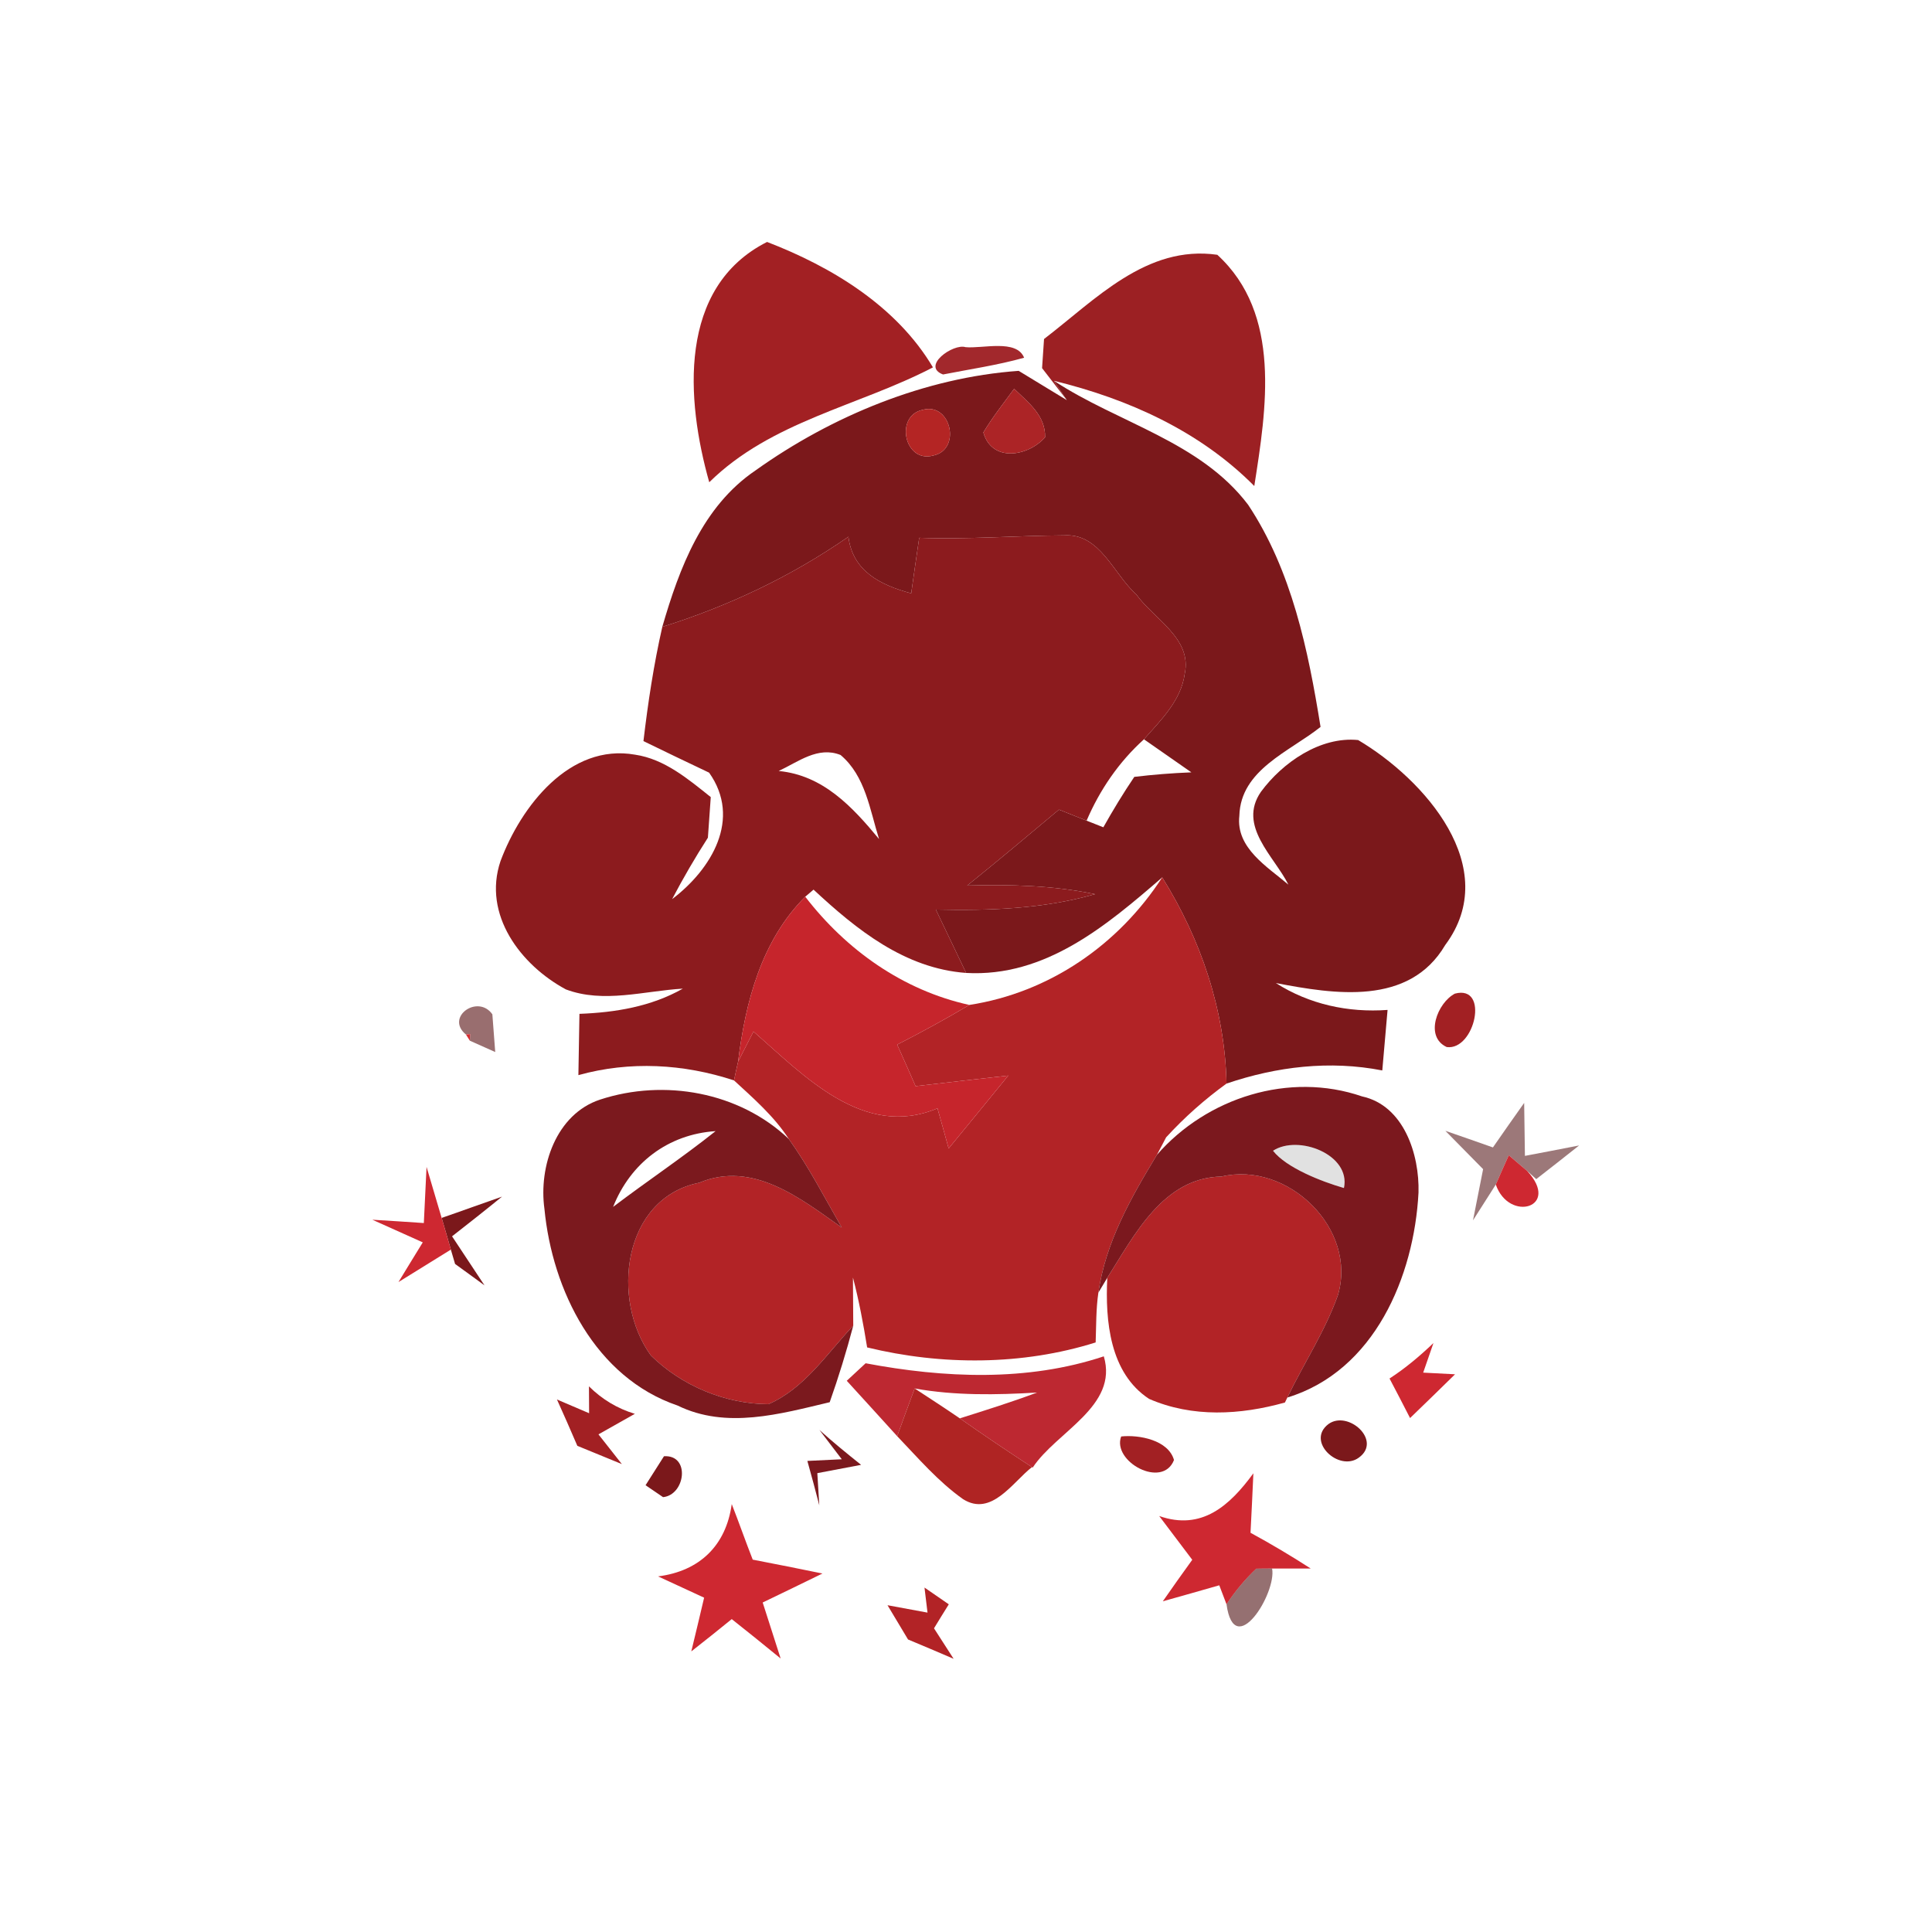 <svg xmlns="http://www.w3.org/2000/svg" width="128pt" height="128pt" viewBox="0 0 128 128"><g fill="#a22023"><path d="M46.99 31.95c-1.54-5.44-2.11-12.92 3.83-15.92 4.29 1.65 8.59 4.26 10.99 8.31-4.94 2.57-10.72 3.57-14.82 7.61zM96.39 65.83c2.31-.61 1.32 3.79-.54 3.54-1.5-.69-.61-2.94.54-3.54zM39.02 91.85c.87.86 1.88 1.47 3.04 1.82-.6.34-1.81 1.02-2.41 1.36.39.49 1.16 1.48 1.55 1.97-.99-.41-1.97-.81-2.95-1.21-.44-1.03-.89-2.05-1.35-3.07.53.23 1.59.68 2.13.91l-.01-1.78zM74.28 95.17c1.19-.13 3.13.24 3.5 1.56-.76 1.94-4.12.1-3.5-1.56z"/></g><path fill="#9c2023" d="M69.17 22.46c3.4-2.6 6.78-6.25 11.48-5.58 4.28 3.92 3.25 10.21 2.45 15.32-3.61-3.64-8.35-5.77-13.27-6.97.21.32.63.96.85 1.28l-1.64-2.12c.03-.48.1-1.45.13-1.93z"/><path fill="#9e2024" d="M62.48 24.81c-1.47-.55.67-2.07 1.49-1.81 1.12.11 3.38-.55 3.88.7-1.74.49-3.59.76-5.37 1.11z" opacity=".96"/><g fill="#7b181b"><path d="M50.05 31.17c5.07-3.62 11.25-6.16 17.44-6.6.8.48 2.39 1.46 3.19 1.94-.22-.32-.64-.96-.85-1.28 4.23 2.79 9.68 4.01 12.86 8.21 2.9 4.37 3.98 9.63 4.8 14.72-2.05 1.64-5.3 2.83-5.38 5.89-.24 2.13 1.85 3.37 3.25 4.56-.94-1.88-3.38-3.89-1.82-6.15 1.43-1.94 3.93-3.68 6.44-3.43 4.39 2.6 9.59 8.45 5.77 13.58-2.39 4.06-7.35 3.26-11.22 2.52 2.21 1.41 4.79 1.97 7.4 1.78-.12 1.34-.23 2.67-.35 4.01-3.48-.68-6.99-.26-10.32.87-.11-4.88-1.69-9.54-4.26-13.66-3.7 3.2-7.74 6.62-12.99 6.33-.67-1.41-1.34-2.81-2.01-4.2 3.54.08 7.12-.04 10.55-1.02-2.79-.58-5.64-.65-8.47-.57 2.05-1.65 4.06-3.34 6.08-5.03.46.18 1.38.55 1.83.73.28.11.84.33 1.11.44.64-1.14 1.32-2.26 2.05-3.34 1.25-.15 2.51-.25 3.78-.3-1.05-.73-2.1-1.46-3.14-2.19 1.12-1.27 2.46-2.57 2.7-4.33.51-2.36-2.04-3.63-3.21-5.27-1.51-1.35-2.4-4.06-4.77-3.91-3.2.02-6.41.28-9.61.16-.18 1.23-.36 2.45-.53 3.68-2.02-.54-3.88-1.46-4.16-3.75-3.77 2.62-7.95 4.6-12.33 5.97 1.13-3.9 2.66-7.98 6.17-10.36m17.14-5.41c-.7.95-1.43 1.88-2.04 2.89.57 2.01 2.97 1.59 4.09.32.03-1.45-1.12-2.31-2.05-3.21m-6.05 1.39c-1.89.39-1.22 3.56.69 3.03 1.89-.39 1.17-3.54-.69-3.03zM29.26 80.69c1.34-.46 2.67-.95 4-1.41-1.09.89-2.2 1.76-3.31 2.63.72 1.08 1.43 2.17 2.15 3.25-.49-.36-1.46-1.07-1.95-1.42l-.28-.95c-.2-.7-.4-1.4-.61-2.1zM88.01 94.35c1.3-.95 3.58 1.09 2.02 2.22-1.31.97-3.53-1.07-2.02-2.22zM42.77 98.4c.31-.48.92-1.44 1.22-1.92 1.76-.11 1.42 2.56-.06 2.71-.29-.2-.87-.59-1.16-.79z"/></g><path fill="#ac2426" d="M67.19 25.76c.93.9 2.08 1.76 2.05 3.21-1.12 1.27-3.52 1.69-4.09-.32.61-1.01 1.34-1.94 2.04-2.89z"/><path fill="#b42524" d="M61.14 27.15c1.86-.51 2.58 2.64.69 3.03-1.91.53-2.58-2.64-.69-3.03z"/><path fill="#8c1b1e" d="M43.88 41.53c4.38-1.37 8.56-3.35 12.33-5.97.28 2.29 2.14 3.21 4.16 3.75.17-1.23.35-2.45.53-3.68 3.2.12 6.41-.14 9.61-.16 2.37-.15 3.26 2.56 4.77 3.91 1.17 1.64 3.72 2.91 3.21 5.27-.24 1.76-1.58 3.06-2.7 4.33-1.66 1.5-2.92 3.34-3.8 5.39-.45-.18-1.37-.55-1.83-.73-2.02 1.69-4.03 3.38-6.08 5.03 2.83-.08 5.68-.01 8.47.57-3.43.98-7.01 1.1-10.55 1.02.67 1.39 1.34 2.79 2.01 4.2-4.07-.3-7.25-2.86-10.11-5.52l-.55.47c-2.91 2.91-3.96 6.97-4.45 10.93-.07.31-.21.93-.27 1.24-3.34-1.1-6.9-1.3-10.31-.35.02-1.36.05-2.71.07-4.06 2.38-.09 4.75-.48 6.85-1.67-2.56.15-5.26.99-7.75.05-2.99-1.61-5.53-4.95-4.33-8.5 1.35-3.62 4.58-7.82 8.92-7.05 1.95.29 3.52 1.62 5.01 2.81-.05.67-.14 2.02-.19 2.69-.85 1.32-1.64 2.68-2.37 4.07 2.61-1.98 4.62-5.32 2.45-8.38-1.46-.69-2.91-1.39-4.35-2.09.3-2.54.68-5.07 1.25-7.57m7.71 9.55c2.94.28 4.88 2.37 6.65 4.51-.61-1.93-.9-4.18-2.55-5.57-1.5-.6-2.81.46-4.1 1.06z"/><g fill="#b22326"><path d="M77 58.13c2.57 4.12 4.15 8.78 4.26 13.66-1.45 1.05-2.79 2.24-4 3.56l-.61 1.16c-1.72 2.84-3.4 5.79-3.88 9.13-.16 1.09-.14 2.19-.18 3.3-4.86 1.53-10.21 1.53-15.14.33-.25-1.55-.54-3.1-.94-4.63 0 .8.01 2.39.02 3.19-1.74 1.84-3.22 4.16-5.62 5.2-2.86-.01-5.76-1.22-7.79-3.23-2.66-3.67-1.89-10.41 3.2-11.44 3.55-1.49 6.72 1.04 9.45 2.97-1.14-1.98-2.18-4.01-3.51-5.87-.97-1.5-2.33-2.68-3.63-3.88.06-.31.2-.93.27-1.24.25-.5.76-1.5 1.02-2 3.35 2.93 7.29 7.15 12.19 5.09.25.89.5 1.77.74 2.66 1.32-1.61 2.64-3.22 3.95-4.83-2.04.23-4.09.46-6.14.7-.4-.92-.81-1.83-1.22-2.75 1.62-.83 3.22-1.7 4.78-2.63 5.3-.82 9.88-3.98 12.78-8.45z"/><path d="M73.36 84.66c1.79-2.83 3.71-6.64 7.56-6.71 4.4-1.04 9.05 3.47 7.71 7.89-.85 2.37-2.25 4.49-3.34 6.75l-.16.33c-2.96.83-6.13 1.01-9-.24-2.61-1.71-2.91-5.18-2.77-8.02zM61.25 105.18c.4.28 1.21.83 1.61 1.11-.25.4-.74 1.19-.98 1.59.32.5.98 1.52 1.3 2.02-1-.43-2.01-.86-3.02-1.28-.46-.76-.91-1.51-1.36-2.27.66.12 1.98.37 2.65.49l-.2-1.66z"/></g><path fill="#c6252c" d="M48.9 70.34c.49-3.96 1.54-8.02 4.45-10.93 2.72 3.53 6.47 6.2 10.87 7.17-1.56.93-3.16 1.8-4.78 2.63.41.92.82 1.83 1.22 2.75 2.05-.24 4.1-.47 6.14-.7-1.31 1.61-2.63 3.22-3.95 4.83-.24-.89-.49-1.77-.74-2.66-4.9 2.06-8.84-2.16-12.19-5.09-.26.5-.77 1.5-1.02 2z"/><path fill="#5a1518" d="M30.87 68.54c-1.4-1.15.79-2.7 1.75-1.34.05.62.14 1.88.19 2.5-.42-.19-1.26-.56-1.68-.75.01-.11.02-.33.02-.44l-.28.03z" opacity=".62"/><path fill="#d62c31" d="M30.87 68.54l.28-.03c0 .11-.01.33-.02.44l-.26-.41z"/><g fill="#7b191e"><path d="M39.76 72.85c4.25-1.39 9.21-.51 12.5 2.61 1.33 1.86 2.37 3.89 3.51 5.87-2.73-1.93-5.9-4.46-9.45-2.97-5.09 1.03-5.86 7.77-3.2 11.44 2.03 2.01 4.93 3.22 7.79 3.23 2.4-1.04 3.88-3.36 5.62-5.2-.45 1.71-.97 3.4-1.56 5.07-3.29.78-6.85 1.8-10.08.22-5.44-1.85-8.3-7.62-8.82-13.03-.39-2.8.77-6.28 3.69-7.24m.86 7.11c2.24-1.7 4.58-3.26 6.79-5.02-3.16.21-5.64 2.12-6.79 5.02zM54.29 94.74c.89.8 1.82 1.56 2.76 2.31-.72.14-2.17.41-2.9.55l.13 2.13c-.25-.99-.52-1.96-.79-2.94.57-.03 1.71-.08 2.28-.11l-1.48-1.94z"/></g><path fill="#7b181e" d="M76.65 76.51c3.31-3.79 8.76-5.53 13.59-3.87 2.77.6 3.81 3.85 3.74 6.37-.29 5.56-2.92 11.82-8.69 13.58 1.09-2.26 2.49-4.38 3.34-6.75 1.34-4.42-3.31-8.93-7.71-7.89-3.85.07-5.77 3.88-7.56 6.71l-.59.98c.48-3.34 2.16-6.29 3.88-9.13m7.69-.27c.88 1.13 3.21 2.04 4.7 2.47.47-2.22-3.03-3.56-4.7-2.47z"/><path fill="#500f11" d="M98.91 76.02c.68-.99 1.38-1.97 2.07-2.95.01.88.04 2.63.05 3.51.89-.17 2.69-.51 3.59-.69-.94.75-1.89 1.49-2.84 2.23l-.6-.54c-.31-.26-.92-.78-1.22-1.04-.22.48-.65 1.45-.86 1.94-.38.59-1.13 1.78-1.51 2.37.17-.85.5-2.54.67-3.39-.84-.85-1.67-1.69-2.5-2.54 1.05.36 2.1.73 3.15 1.1z" opacity=".56"/><path fill="#070102" d="M84.34 76.24c1.67-1.09 5.17.25 4.7 2.47-1.49-.43-3.82-1.34-4.7-2.47z" opacity=".12"/><g fill="#ce2831"><path d="M99.1 78.48c.21-.49.64-1.46.86-1.94.3.26.91.78 1.22 1.04 2.24 2.42-1.2 3.43-2.08.9zM28.26 77.31c.25.85.75 2.54 1 3.38.21.7.41 1.4.61 2.1-1.15.71-2.31 1.43-3.47 2.15.54-.88 1.07-1.76 1.61-2.63-1.12-.5-2.23-1-3.34-1.5 1.14.07 2.27.14 3.41.22.04-.93.14-2.79.18-3.72zM92.06 91.33c1.05-.68 2.01-1.49 2.91-2.35l-.68 1.96 2.11.11c-.99.97-1.98 1.94-2.98 2.9-.45-.88-.9-1.75-1.36-2.62zM76.8 100.44c2.83.99 4.68-.7 6.24-2.83-.06 1.31-.12 2.62-.19 3.94 1.36.74 2.69 1.53 3.99 2.37h-2.56c-.26 0-.79 0-1.05.01-.75.71-1.4 1.49-1.97 2.36l-.48-1.26c-1.25.36-2.49.71-3.74 1.06.64-.92 1.29-1.84 1.95-2.75-.73-.96-1.46-1.93-2.19-2.9zM48.48 99.65c.48 1.22.91 2.46 1.39 3.68 1.54.3 3.08.6 4.62.92-1.32.65-2.64 1.28-3.96 1.92.3.93.89 2.79 1.19 3.71-1.08-.88-2.15-1.75-3.24-2.61-.88.72-1.78 1.43-2.68 2.14.22-.89.64-2.67.85-3.56-1.02-.47-2.03-.94-3.05-1.41 2.75-.35 4.5-2.04 4.88-4.79z"/></g><path fill="#bd2831" d="M57.35 90.32c5.19.98 10.71 1.23 15.78-.46.98 3.31-3.14 4.99-4.71 7.37l-.05-.03c-1.61-1.05-3.21-2.13-4.78-3.23 1.71-.54 3.43-1.08 5.12-1.71-2.71.16-5.43.21-8.11-.27-.39 1.05-.78 2.1-1.16 3.16-1.11-1.23-2.23-2.45-3.34-3.67.32-.29.94-.87 1.25-1.16z"/><path fill="#af2423" d="M59.44 95.15c.38-1.06.77-2.11 1.16-3.16.99.65 2 1.3 2.99 1.98 1.57 1.1 3.17 2.18 4.78 3.23-1.29 1.01-2.69 3.31-4.57 2.12-1.65-1.17-2.97-2.72-4.36-4.17z"/><path fill="#4d0f10" d="M81.26 106.29c.57-.87 1.22-1.65 1.97-2.36.26-.01.79-.01 1.05-.01.31 1.63-2.5 6.14-3.02 2.37z" opacity=".59"/></svg>